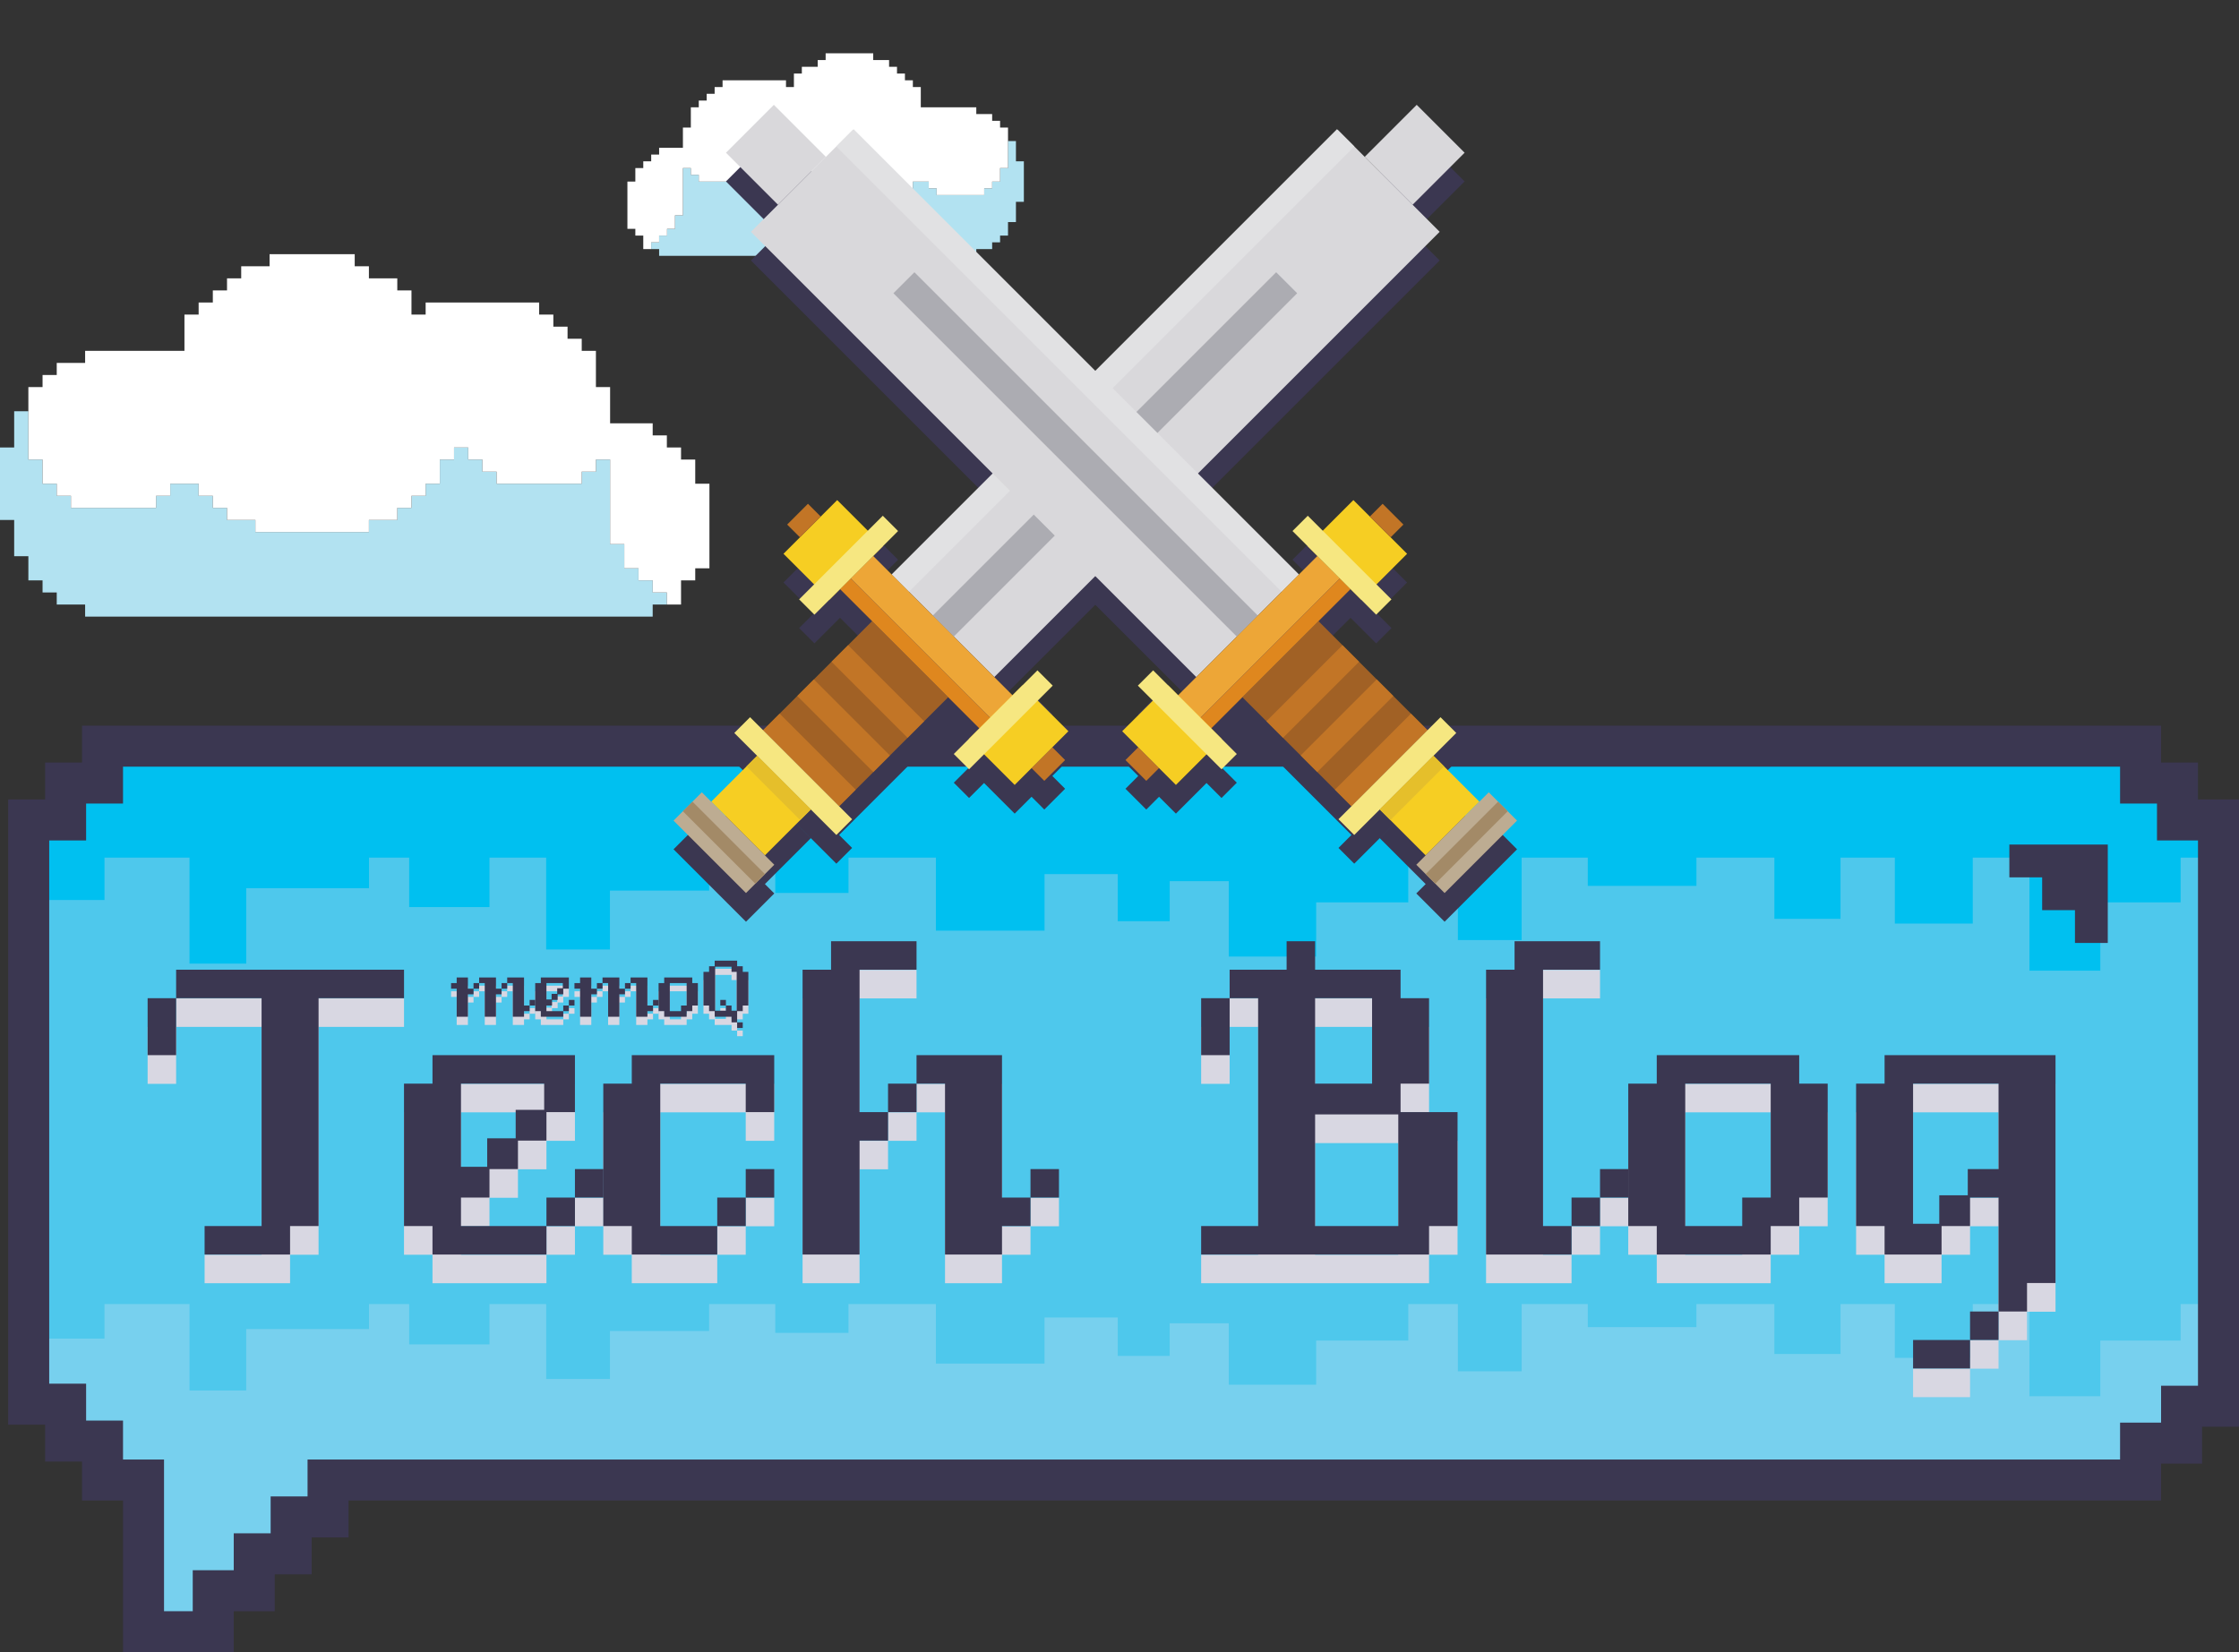 <svg width="546" height="403" viewBox="0 0 546 403" fill="none" xmlns="http://www.w3.org/2000/svg">
<rect x="0" y="0" width="546" height="403" fill="#333333" stroke="none"/>
<path d="M159.162 144.509V141.563H155.701V138.616H152.241V135.667V132.72H148.781V129.774V126.828V123.881V120.935V117.988V115.042V112.095H145.32V115.042H141.86V117.988H138.403H134.939H131.479H128.021H124.561H121.101V115.042H117.64V112.095H114.18V109.146H110.719V112.095H107.259V115.042V117.988H103.799V120.935H100.342V123.881H96.881V126.828H93.421H89.96V129.774H86.5H83.04H79.579H76.119H72.658H69.198H65.738H62.277V126.828H58.82H55.36V123.881H51.899V120.935H48.439V117.988H44.979H41.518V120.935H38.061V123.881H34.597H31.14H27.68H24.216H20.759H17.302V120.935H13.838V117.988H10.378V115.042V112.095H6.918V109.146V106.199V103.253V100.307H3.457V103.253V106.199V109.146H0V112.095V115.042V117.988V120.935V123.881V126.828H3.457V129.774V132.72V135.667H6.918V138.616V141.563H10.378V144.509H13.838V147.456H17.302H20.759V150.402H24.216H27.68H31.14H34.597H38.061H41.518H44.979H48.439H51.899H55.36H58.82H62.277H65.738H69.198H72.658H76.119H79.579H83.04H86.5H89.96H93.421H96.881H100.342H103.799H107.259H110.719H114.18H117.64H121.101H124.561H128.021H131.479H134.939H138.403H141.86H145.32H148.781H152.241H155.701H159.162V147.456H162.619V144.509H159.162Z" fill="#B2E2F1"/>
<path d="M169.54 117.988V115.042V112.095H166.079V109.146H162.619V106.199H159.162V103.253H155.701H152.241H148.781V100.307V97.36V94.414H145.32V91.467V88.521V85.575H141.86V82.628H138.403V79.678H134.939V76.732H131.479V73.786H128.021H124.561H121.101H117.64H114.18H110.72H107.259H103.799V76.732H100.342V73.786V70.839H96.881V67.893H93.421H89.96V64.946H86.5V62H83.04H79.579H76.119H72.659H69.198H65.738V64.946H62.277H58.82V67.893H55.36V70.839H51.899V73.786H48.439V76.732H44.979V79.678V82.628V85.575H41.518H38.061H34.597H31.14H27.68H24.216H20.759V88.521H17.302H13.838V91.467H10.378V94.414H6.918V97.36V100.307V103.253V106.199V109.146V112.095H10.378V115.042V117.988H13.838V120.935H17.302V123.881H20.759H24.216H27.68H31.14H34.597H38.061V120.935H41.518V117.988H44.979H48.439V120.935H51.899V123.881H55.36V126.828H58.82H62.277V129.774H65.738H69.198H72.659H76.119H79.579H83.04H86.5H89.96V126.828H93.421H96.881V123.881H100.342V120.935H103.799V117.988H107.259V115.042V112.095H110.72V109.146H114.18V112.095H117.64V115.042H121.101V117.988H124.561H128.021H131.479H134.939H138.403H141.86V115.042H145.32V112.095H148.781V115.042V117.988V120.935V123.881V126.828V129.774V132.72H152.241V135.667V138.616H155.701V141.563H159.162V144.509H162.619V147.456H166.079V144.509V141.563H169.54V138.616H173V135.667V132.72V129.774V126.828V123.881V120.935V117.988H169.54Z" fill="white"/>
<path d="M160.733 59.109V57.462H162.667V55.816H164.601V54.167V52.521H166.535V50.874V49.228V47.581V45.935V44.288V42.642V40.995H168.468V42.642H170.402V44.288H172.334H174.27H176.204H178.136H180.069H182.003V42.642H183.937V40.995H185.871V39.347H187.804V40.995H189.738V42.642V44.288H191.672V45.935H193.604V47.581H195.538V49.228H197.472H199.405V50.874H201.339H203.273H205.207H207.14H209.074H211.008H212.942H214.876V49.228H216.808H218.741V47.581H220.675V45.935H222.609V44.288H224.543H226.476V45.935H228.408V47.581H230.344H232.276H234.21H236.145H238.077H240.009V45.935H241.945V44.288H243.879V42.642V40.995H245.812V39.347V37.7V36.053V34.407H247.746V36.053V37.7V39.347H249.678V40.995V42.642V44.288V45.935V47.581V49.228H247.746V50.874V52.521V54.167H245.812V55.816V57.462H243.879V59.109H241.945V60.755H240.009H238.077V62.402H236.145H234.21H232.276H230.344H228.408H226.476H224.543H222.609H220.675H218.741H216.808H214.876H212.942H211.008H209.074H207.14H205.207H203.273H201.339H199.405H197.472H195.538H193.604H191.672H189.738H187.804H185.871H183.937H182.003H180.069H178.136H176.204H174.27H172.334H170.402H168.468H166.535H164.601H162.667H160.733V60.755H158.801V59.109H160.733Z" fill="#B2E2F1"/>
<path d="M154.934 44.288V42.642V40.995H156.868V39.347H158.801V37.7H160.733V36.054H162.667H164.601H166.535V34.407V32.761V31.114H168.468V29.467V27.821V26.174H170.402V24.528H172.334V22.879H174.27V21.233H176.204V19.586H178.136H180.069H182.003H183.937H185.871H187.804H189.738H191.672V21.233H193.604V19.586V17.94H195.538V16.293H197.472H199.405V14.647H201.339V13H203.273H205.207H207.14H209.074H211.008H212.942V14.647H214.876H216.808V16.293H218.741V17.94H220.675V19.586H222.609V21.233H224.543V22.879V24.528V26.174H226.476H228.408H230.344H232.276H234.21H236.145H238.077V27.821H240.009H241.945V29.467H243.879V31.114H245.812V32.761V34.407V36.054V37.7V39.347V40.995H243.879V42.642V44.288H241.945V45.935H240.009V47.581H238.077H236.145H234.21H232.276H230.344H228.408V45.935H226.476V44.288H224.543H222.609V45.935H220.675V47.581H218.741V49.228H216.808H214.876V50.874H212.942H211.008H209.074H207.14H205.207H203.273H201.339H199.405V49.228H197.472H195.538V47.581H193.604V45.935H191.672V44.288H189.738V42.642V40.995H187.804V39.347H185.871V40.995H183.937V42.642H182.003V44.288H180.069H178.136H176.204H174.27H172.334H170.402V42.642H168.468V40.995H166.535V42.642V44.288V45.935V47.581V49.228V50.874V52.521H164.601V54.167V55.816H162.667V57.462H160.733V59.109H158.801V60.755H156.868V59.109V57.462H154.934V55.816H153V54.167V52.521V50.874V49.228V47.581V45.935V44.288H154.934Z" fill="white"/>
<mask id="mask0" mask-type="alpha" maskUnits="userSpaceOnUse" x="7" y="186" width="534" height="216">
<path d="M35 365V402H52V401V392H62V383H71V374H80V365H522V356H532V347H541V204H531V195H522V186H25V195H16V204H7V346.5H16V355.5H25V365H35Z" fill="#FFBF09"/>
</mask>
<g mask="url(#mask0)">
<path d="M547 74.925H7V498.892H547V74.925Z" fill="#00C0F0"/>
<path d="M543.86 225.847V209.185H531.764V220.102H512.181V236.764H494.901V209.185H481.076V225.274H462.071V209.185H448.824V224.124H432.697V209.185H413.689V216.08H387.195V209.185H371.068V229.296H355.515V209.185H343.419V220.102H320.958V233.317H299.645V214.93H285.245V224.699H272.573V213.207H254.721V226.997H228.224V209.185H206.911V217.804H189.059V209.185H172.931V217.228H148.74V231.594H133.188V209.185H119.364V221.25H99.781V209.185H89.989V216.653H60.04V235.041H46.215V209.185H25.482V219.527H7V415.234H547V225.847H543.86Z" fill="#4EC8EC"/>
<path d="M543.86 331.668V318.083H531.764V326.984H512.181V340.567H494.901V318.083H481.076V331.199H462.071V318.083H448.824V330.263H432.697V318.083H413.689V323.704H387.195V318.083H371.068V334.479H355.515V318.083H343.419V326.984H320.958V337.756H299.645V322.768H285.245V330.73H272.573V321.363H254.721V332.605H228.224V318.083H206.911V325.109H189.059V318.083H172.931V324.642H148.74V336.353H133.188V318.083H119.364V327.92H99.781V318.083H89.989V324.173H60.04V339.164H46.215V318.083H25.482V326.514H7V478.892H547V331.668H543.86Z" fill="#77D0EE"/>
</g>
<path fill-rule="evenodd" clip-rule="evenodd" d="M20 177H527V186H536V195H546V348H537V357H527V366H85V375H76V384H67V393H57V403H30V366H20V356.5H11V347.5H2V195H11V186H20V177ZM21 196H30V187H517V196H526V205H536V338H527V347H517V356H75V365H66V374H57V383H47V393H40V356H30V346.5H21V337.5H12V205H21V196Z" fill="#3B3751"/>
<path d="M49.895 313V306.053H63.789V250.474H42.947V264.368H36V250.474H42.947V243.526H98.526V250.474H77.684V306.053H70.737V313H49.895Z" fill="#D8D7E2"/>
<path d="M112.414 291.602H118.806V284.655H125.753V277.707H132.701V271.316H112.414V291.602ZM98.519 306.053V271.316H105.467V264.368H140.204V278.263H133.256V285.211H126.309V292.158H119.362V299.105H112.414V306.053H133.256V299.105H140.204V292.158H147.151V299.105H140.204V306.053H133.256V313H105.467V306.053H98.519Z" fill="#D8D7E2"/>
<path d="M154.065 313V306.053H147.117V271.316H154.065V264.368H188.801V278.263H181.854V271.316H161.012V306.053H174.907V299.105H181.854V292.158H188.801V299.105H181.854V306.053H174.907V313H154.065Z" fill="#D8D7E2"/>
<path d="M195.715 313V243.526H202.662V236.579H223.504V243.526H209.61V278.263H216.557V271.316H223.504V264.368H244.346V299.105H251.294V292.158H258.241V299.105H251.294V306.053H244.346V313H230.452V271.316H223.504V278.263H216.557V285.211H209.61V313H195.715Z" fill="#D8D7E2"/>
<path d="M320.7 271.316H334.594V250.474H320.7V271.316ZM320.7 306.053H340.986V278.819H320.7V306.053ZM292.91 313V306.053H306.805V250.474H299.858V264.368H292.91V250.474H299.858V243.526H313.752V236.579H320.7V243.526H341.542V250.474H348.489V271.316H341.542V278.263H355.436V306.053H348.489V313H292.91Z" fill="#D8D7E2"/>
<path d="M362.391 313V243.526H369.338V236.579H390.18V243.526H376.285V306.053H383.233V299.105H390.18V292.158H397.127V299.105H390.18V306.053H383.233V313H362.391Z" fill="#D8D7E2"/>
<path d="M410.961 306.053H424.856V299.105H431.803V271.316H410.961V306.053ZM404.014 313V306.053H397.066V271.316H404.014V264.368H438.751V271.316H445.698V299.105H438.751V306.053H431.803V313H404.014Z" fill="#D8D7E2"/>
<path d="M472.911 305.497V298.549H479.859V292.158H487.362V271.316H466.52V305.497H472.911ZM459.572 313V306.053H452.625V271.316H459.572V264.368H501.257V319.947H494.309V326.895H487.362V333.842H480.414V340.789H466.52V333.842H480.414V326.895H487.362V299.105H480.414V306.053H473.467V313H459.572Z" fill="#D8D7E2"/>
<path d="M49.895 306V299.053H63.789V243.474H42.947V257.368H36V243.474H42.947V236.526H98.526V243.474H77.684V299.053H70.737V306H49.895Z" fill="#3B3751"/>
<path d="M112.414 284.602H118.806V277.655H125.753V270.707H132.701V264.316H112.414V284.602ZM98.519 299.053V264.316H105.467V257.368H140.204V271.263H133.256V278.211H126.309V285.158H119.362V292.105H112.414V299.053H133.256V292.105H140.204V285.158H147.151V292.105H140.204V299.053H133.256V306H105.467V299.053H98.519Z" fill="#3B3751"/>
<path d="M154.065 306V299.053H147.117V264.316H154.065V257.368H188.801V271.263H181.854V264.316H161.012V299.053H174.907V292.105H181.854V285.158H188.801V292.105H181.854V299.053H174.907V306H154.065Z" fill="#3B3751"/>
<path d="M195.715 306V236.526H202.662V229.579H223.504V236.526H209.61V271.263H216.557V264.316H223.504V257.368H244.346V292.105H251.294V285.158H258.241V292.105H251.294V299.053H244.346V306H230.452V264.316H223.504V271.263H216.557V278.211H209.61V306H195.715Z" fill="#3B3751"/>
<path d="M320.7 264.316H334.594V243.474H320.7V264.316ZM320.7 299.053H340.986V271.819H320.7V299.053ZM292.91 306V299.053H306.805V243.474H299.858V257.368H292.91V243.474H299.858V236.526H313.752V229.579H320.7V236.526H341.542V243.474H348.489V264.316H341.542V271.263H355.436V299.053H348.489V306H292.91Z" fill="#3B3751"/>
<path d="M362.391 306V236.526H369.338V229.579H390.18V236.526H376.285V299.053H383.233V292.105H390.18V285.158H397.127V292.105H390.18V299.053H383.233V306H362.391Z" fill="#3B3751"/>
<path d="M410.961 299.053H424.856V292.105H431.803V264.316H410.961V299.053ZM404.014 306V299.053H397.066V264.316H404.014V257.368H438.751V264.316H445.698V292.105H438.751V299.053H431.803V306H404.014Z" fill="#3B3751"/>
<path d="M472.911 298.497V291.549H479.859V285.158H487.362V264.316H466.52V298.497H472.911ZM459.572 306V299.053H452.625V264.316H459.572V257.368H501.257V312.947H494.309V319.895H487.362V326.842H480.414V333.789H466.52V326.842H480.414V319.895H487.362V292.105H480.414V299.053H473.467V306H459.572Z" fill="#3B3751"/>
<path d="M111.368 250V243.158H110V241.789H111.368V240.421H114.105V243.158H115.474V241.789H116.842V240.421H120.947V243.158H122.316V241.789H123.684V240.421H127.789V247.263H129.158V245.895H130.526V247.263H129.158V248.632H127.789V250H125.053V241.789H123.684V243.158H122.316V244.526H120.947V250H118.211V241.789H116.842V243.158H115.474V244.526H114.105V250H111.368Z" fill="#D8D7E2"/>
<path d="M133.252 245.785H134.511V244.417H135.88V243.048H137.248V241.789H133.252V245.785ZM130.516 248.632V241.789H131.884V240.421H138.726V243.158H137.358V244.526H135.989V245.895H134.621V247.263H133.252V248.632H137.358V247.263H138.726V245.895H140.095V247.263H138.726V248.632H137.358V250H131.884V248.632H130.516Z" fill="#D8D7E2"/>
<path d="M141.456 250V243.158H140.088V241.789H141.456V240.421H144.193V243.158H145.562V241.789H146.93V240.421H151.035V243.158H152.404V241.789H153.772V240.421H157.877V247.263H159.246V245.895H160.614V247.263H159.246V248.632H157.877V250H155.141V241.789H153.772V243.158H152.404V244.526H151.035V250H148.298V241.789H146.93V243.158H145.562V244.526H144.193V250H141.456Z" fill="#D8D7E2"/>
<path d="M163.34 248.632H166.077V247.263H167.446V241.789H163.34V248.632ZM161.972 250V248.632H160.604V241.789H161.972V240.421H168.814V241.789H170.182V247.263H168.814V248.632H167.446V250H161.972Z" fill="#D8D7E2"/>
<path d="M174.393 237.794V248.522H177.021V247.263H175.652V245.895H177.021V247.263H178.389V248.522H179.648V239.053H178.389V237.794H174.393ZM174.284 250V248.632H172.915V247.263H171.547V239.053H172.915V237.684H174.284V236.316H179.757V237.684H181.126V239.053H182.494V247.263H181.126V248.632H179.757V251.368H181.126V252.737H179.757V251.368H178.389V250H174.284Z" fill="#D8D7E2"/>
<path d="M111.368 248V241.158H110V239.789H111.368V238.421H114.105V241.158H115.474V239.789H116.842V238.421H120.947V241.158H122.316V239.789H123.684V238.421H127.789V245.263H129.158V243.895H130.526V245.263H129.158V246.632H127.789V248H125.053V239.789H123.684V241.158H122.316V242.526H120.947V248H118.211V239.789H116.842V241.158H115.474V242.526H114.105V248H111.368Z" fill="#3B3751"/>
<path d="M133.252 243.785H134.511V242.417H135.88V241.048H137.248V239.789H133.252V243.785ZM130.516 246.632V239.789H131.884V238.421H138.726V241.158H137.358V242.526H135.989V243.895H134.621V245.263H133.252V246.632H137.358V245.263H138.726V243.895H140.095V245.263H138.726V246.632H137.358V248H131.884V246.632H130.516Z" fill="#3B3751"/>
<path d="M141.456 248V241.158H140.088V239.789H141.456V238.421H144.193V241.158H145.562V239.789H146.93V238.421H151.035V241.158H152.404V239.789H153.772V238.421H157.877V245.263H159.246V243.895H160.614V245.263H159.246V246.632H157.877V248H155.141V239.789H153.772V241.158H152.404V242.526H151.035V248H148.298V239.789H146.93V241.158H145.562V242.526H144.193V248H141.456Z" fill="#3B3751"/>
<path d="M163.34 246.632H166.077V245.263H167.446V239.789H163.34V246.632ZM161.972 248V246.632H160.604V239.789H161.972V238.421H168.814V239.789H170.182V245.263H168.814V246.632H167.446V248H161.972Z" fill="#3B3751"/>
<path d="M174.393 235.794V246.522H177.021V245.263H175.652V243.895H177.021V245.263H178.389V246.522H179.648V237.053H178.389V235.794H174.393ZM174.284 248V246.632H172.915V245.263H171.547V237.053H172.915V235.684H174.284V234.316H179.757V235.684H181.126V237.053H182.494V245.263H181.126V246.632H179.757V249.368H181.126V250.737H179.757V249.368H178.389V248H174.284Z" fill="#3B3751"/>
<path fill-rule="evenodd" clip-rule="evenodd" d="M498 206H490V214H498V222H506V230H514V222V214V206H506H498Z" fill="#3B3751"/>
<path fill-rule="evenodd" clip-rule="evenodd" d="M357.16 44.252L345.479 32.571L332.792 45.258L330.271 42.736L326.191 38.657L326.038 38.504L267.097 97.446L208.155 38.504L208.002 38.657L203.923 42.736L201.401 45.258L188.714 32.571L177.033 44.252L189.72 56.939L183.119 63.54L242.06 122.482L217.433 147.109L212.927 142.603L215.354 140.176L219.007 136.523L215.28 132.796L211.627 136.449L204.157 128.979L200.142 132.994L197.028 129.88L191.958 134.95L195.072 138.064L191.06 142.076L198.53 149.546L194.876 153.2L198.603 156.927L202.257 153.273L204.847 150.683L212.674 158.511L206.815 164.37L202.773 168.413L198.466 172.719L194.424 176.762L190.123 181.063L186.08 185.106L182.911 181.937L179.068 185.78L203.952 210.663L207.795 206.821L204.631 203.657L208.674 199.614L212.975 195.313L217.017 191.27L221.324 186.964L225.366 182.921L231.225 177.062L238.832 184.669L236.242 187.259L232.589 190.912L236.316 194.639L239.969 190.986L247.439 198.456L251.551 194.344L254.665 197.459L259.735 192.39L256.62 189.275L260.536 185.358L253.066 177.889L256.72 174.235L252.993 170.508L249.339 174.162L246.913 176.588L242.47 172.145L267.097 147.518L291.724 172.146L287.281 176.588L284.854 174.162L281.201 170.508L277.474 174.235L281.127 177.889L273.657 185.359L277.573 189.275L274.459 192.39L279.528 197.459L282.643 194.344L286.754 198.456L294.224 190.986L297.878 194.639L301.605 190.912L297.951 187.259L295.361 184.669L302.968 177.062L308.827 182.921L312.87 186.964L317.176 191.27L321.219 195.313L325.52 199.614L329.563 203.657L326.399 206.821L330.242 210.663L355.125 185.78L351.283 181.937L348.114 185.106L344.071 181.063L339.77 176.762L335.727 172.719L331.421 168.413L327.378 164.37L321.519 158.511L329.347 150.683L331.937 153.273L335.59 156.927L339.317 153.2L335.664 149.546L343.134 142.077L339.121 138.064L342.235 134.95L337.166 129.88L334.052 132.995L330.036 128.979L322.567 136.449L318.913 132.796L315.186 136.523L318.84 140.176L321.266 142.603L316.76 147.109L292.133 122.482L351.075 63.54L344.474 56.939L357.16 44.252ZM186.533 215.639L197.726 204.446L197.724 204.445L197.726 204.443L184.629 191.346L182.039 193.936L182.04 193.937L173.436 202.542L171.147 200.253L168.868 202.532L166.52 204.88L164.246 207.154L181.918 224.826L184.192 222.552L186.54 220.204L188.819 217.925L186.533 215.639ZM336.467 204.446L347.66 215.639L345.374 217.925L347.654 220.204L350.001 222.552L352.276 224.826L369.947 207.154L367.673 204.88L365.326 202.532L363.046 200.253L360.757 202.542L352.153 193.937L352.155 193.936L349.565 191.346L336.467 204.443L336.469 204.445L336.467 204.446Z" fill="#3B3751"/>
<path d="M351.075 56.54L326.191 31.657L217.586 140.262L242.47 165.145L351.075 56.54Z" fill="#D9D8DB"/>
<path d="M316.326 71.527L311.204 66.405L227.467 150.143L232.589 155.265L316.326 71.527Z" fill="#ACACB2"/>
<path d="M330.271 35.736L326.038 31.504L217.433 140.109L221.666 144.341L330.271 35.736Z" fill="#E1E1E3"/>
<path d="M231.231 170.057L212.68 151.506L186.08 178.106L204.631 196.657L231.231 170.057Z" fill="#A16125"/>
<path d="M208.674 192.614L190.123 174.063L186.08 178.106L204.631 196.657L208.674 192.614Z" fill="#C27526"/>
<path d="M217.017 184.27L198.466 165.719L194.424 169.762L212.975 188.313L217.017 184.27Z" fill="#C27526"/>
<path d="M225.366 175.921L206.815 157.37L202.773 161.413L221.323 179.964L225.366 175.921Z" fill="#C27526"/>
<path d="M207.795 199.821L182.911 174.937L179.068 178.78L203.952 203.663L207.795 199.821Z" fill="#F6E781"/>
<path d="M357.16 37.252L345.479 25.571L332.792 38.258L344.474 49.939L357.16 37.252Z" fill="#D9D8DB"/>
<path d="M247.044 169.72L212.927 135.603L207.442 141.088L241.559 175.205L247.044 169.72Z" fill="#EDA637"/>
<path d="M241.559 175.205L207.442 141.088L204.847 143.683L238.964 177.8L241.559 175.205Z" fill="#DF871E"/>
<path d="M215.354 133.176L204.157 121.979L191.06 135.076L202.257 146.273L215.354 133.176Z" fill="#F6CE23"/>
<path d="M219.007 129.523L215.28 125.796L194.876 146.2L198.603 149.927L219.007 129.523Z" fill="#F6E781"/>
<path d="M191.958 127.95L195.075 131.066L200.144 125.997L197.028 122.88L191.958 127.95Z" fill="#C27526"/>
<path d="M251.549 187.343L254.665 190.459L259.735 185.39L256.618 182.273L251.549 187.343Z" fill="#C27526"/>
<path d="M260.536 178.358L249.339 167.162L236.242 180.259L247.439 191.456L260.536 178.358Z" fill="#F6CE23"/>
<path d="M186.529 208.643L197.726 197.446L184.629 184.349L173.432 195.546L186.529 208.643Z" fill="#F6CE23"/>
<path d="M171.147 193.253L164.246 200.154L181.918 217.826L188.819 210.924L171.147 193.253Z" fill="#BDAC92"/>
<path d="M168.868 195.532L166.52 197.88L184.192 215.552L186.54 213.204L168.868 195.532Z" fill="#A38A67"/>
<path d="M195.136 200.033L197.726 197.443L184.629 184.346L182.039 186.936L195.136 200.033Z" fill="#E5BF2B"/>
<path d="M256.72 167.235L252.993 163.508L232.589 183.912L236.316 187.639L256.72 167.235Z" fill="#F6E781"/>
<path d="M183.119 56.54L208.002 31.657L316.608 140.262L291.724 165.145L183.119 56.54Z" fill="#D9D8DB"/>
<path d="M217.867 71.527L222.989 66.405L306.727 150.143L301.605 155.265L217.867 71.527Z" fill="#ACACB2"/>
<path d="M203.923 35.736L208.155 31.504L316.76 140.109L312.528 144.341L203.923 35.736Z" fill="#E1E1E3"/>
<path d="M302.963 170.057L321.514 151.506L348.114 178.106L329.563 196.657L302.963 170.057Z" fill="#A16125"/>
<path d="M325.52 192.614L344.071 174.063L348.114 178.106L329.563 196.657L325.52 192.614Z" fill="#C27526"/>
<path d="M317.176 184.27L335.727 165.719L339.77 169.762L321.219 188.313L317.176 184.27Z" fill="#C27526"/>
<path d="M308.827 175.921L327.378 157.37L331.421 161.413L312.87 179.964L308.827 175.921Z" fill="#C27526"/>
<path d="M326.399 199.821L351.283 174.937L355.125 178.78L330.242 203.663L326.399 199.821Z" fill="#F6E781"/>
<path d="M177.033 37.252L188.714 25.571L201.401 38.258L189.72 49.939L177.033 37.252Z" fill="#D9D8DB"/>
<path d="M287.149 169.72L321.266 135.603L326.752 141.088L292.634 175.205L287.149 169.72Z" fill="#EDA637"/>
<path d="M292.634 175.205L326.752 141.088L329.347 143.683L295.23 177.801L292.634 175.205Z" fill="#DF871E"/>
<path d="M318.84 133.176L330.036 121.979L343.134 135.077L331.937 146.273L318.84 133.176Z" fill="#F6CE23"/>
<path d="M315.186 129.523L318.913 125.796L339.317 146.2L335.59 149.927L315.186 129.523Z" fill="#F6E781"/>
<path d="M342.235 127.95L339.119 131.066L334.049 125.997L337.166 122.88L342.235 127.95Z" fill="#C27526"/>
<path d="M282.645 187.343L279.528 190.459L274.459 185.39L277.575 182.273L282.645 187.343Z" fill="#C27526"/>
<path d="M273.657 178.359L284.854 167.162L297.951 180.259L286.754 191.456L273.657 178.359Z" fill="#F6CE23"/>
<path d="M347.664 208.643L336.467 197.446L349.565 184.349L360.762 195.546L347.664 208.643Z" fill="#F6CE23"/>
<path d="M363.046 193.253L369.947 200.154L352.276 217.826L345.374 210.925L363.046 193.253Z" fill="#BDAC92"/>
<path d="M365.326 195.532L367.673 197.88L350.002 215.552L347.654 213.204L365.326 195.532Z" fill="#A38A67"/>
<path d="M339.057 200.033L336.467 197.443L349.565 184.346L352.155 186.936L339.057 200.033Z" fill="#E5BF2B"/>
<path d="M277.474 167.235L281.201 163.508L301.605 183.912L297.878 187.639L277.474 167.235Z" fill="#F6E781"/>
</svg>
